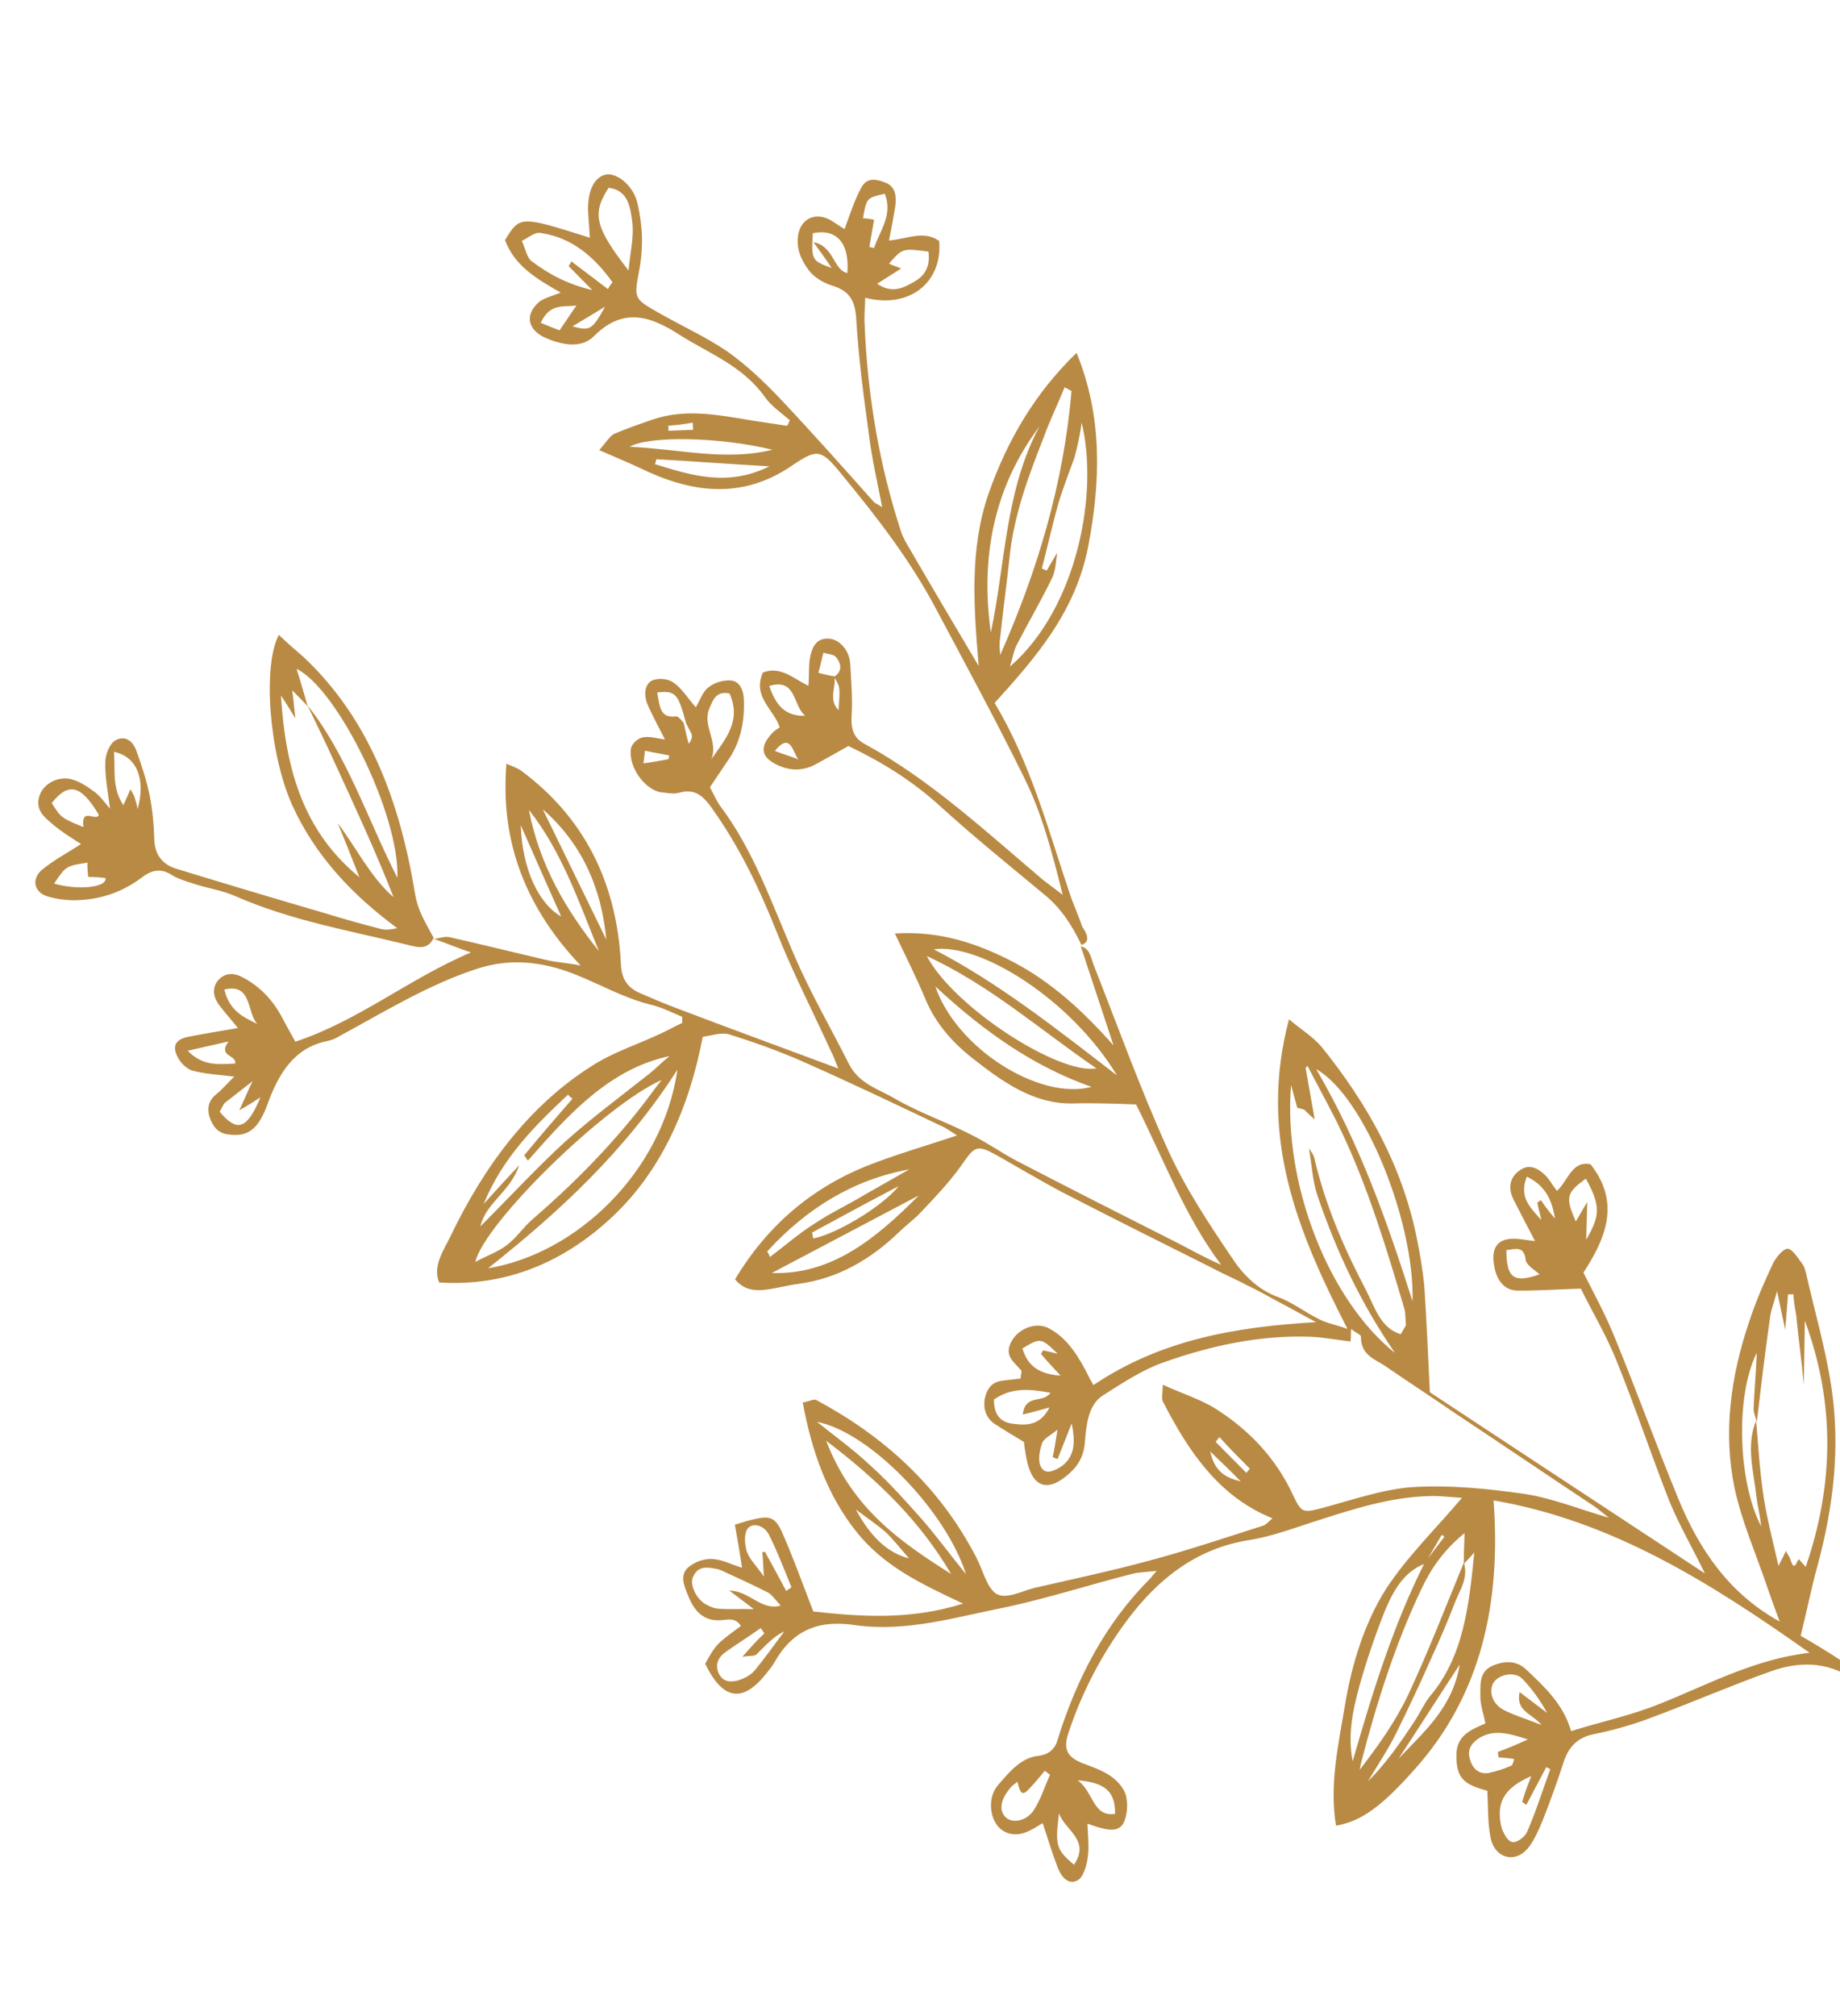 <svg width="126" height="138" viewBox="0 0 126 138" fill="none" xmlns="http://www.w3.org/2000/svg">
<g clip-path="url(#clip0_9_1787)">
<mask id="mask0_9_1787" style="mask-type:luminance" maskUnits="userSpaceOnUse" x="0" y="0" width="150" height="138">
<path d="M149.211 0H0V138H149.211V0Z" fill="white"/>
</mask>
<g mask="url(#mask0_9_1787)">
<path d="M29.707 64.263C30.075 64.249 30.444 64.06 30.8 64.155C32.987 64.641 35.185 65.195 37.407 65.708C38.084 65.871 38.833 65.911 39.76 66.087C34.722 60.804 34.425 55.602 34.674 52.279C35.043 52.441 35.435 52.563 35.72 52.779C39.915 55.9 42.231 60.291 42.517 65.952C42.552 67.033 42.992 67.6 43.765 67.951C44.667 68.343 45.571 68.735 46.462 69.059C50.039 70.424 53.603 71.721 57.406 73.14C57.204 72.694 57.109 72.329 56.931 72.018C55.671 69.249 54.269 66.546 53.152 63.709C51.987 60.777 50.633 57.994 48.862 55.481C48.28 54.63 47.698 53.954 46.605 54.238C46.225 54.36 45.844 54.306 45.464 54.252C44.287 54.238 43.004 52.563 43.206 51.252C43.242 50.928 43.67 50.55 43.967 50.482C44.442 50.374 44.965 50.536 45.535 50.617C45.119 49.834 44.739 49.077 44.395 48.347C44.097 47.713 44.086 46.943 44.584 46.618C44.977 46.388 45.726 46.429 46.118 46.726C46.712 47.118 47.116 47.834 47.65 48.415C47.935 47.929 48.114 47.361 48.494 47.064C48.898 46.726 49.516 46.55 50.015 46.578C50.669 46.605 50.942 47.28 50.942 47.983C50.989 49.483 50.681 50.888 49.813 52.104C49.445 52.644 49.053 53.225 48.613 53.887C48.839 54.292 49.053 54.806 49.338 55.197C51.595 58.197 52.855 61.845 54.364 65.331C55.469 67.925 56.883 70.343 58.119 72.802C58.832 74.221 60.187 74.545 61.291 75.207C62.944 76.166 64.749 76.774 66.413 77.625C67.495 78.152 68.517 78.868 69.574 79.436C73.246 81.341 76.977 83.232 80.673 85.097C81.623 85.583 82.586 86.137 83.62 86.57C81.16 83.3 79.698 79.382 77.797 75.599C76.335 75.545 74.874 75.491 73.46 75.531C70.751 75.585 68.624 74.032 66.508 72.37C65.178 71.302 64.025 70.019 63.312 68.249C62.73 66.871 62.064 65.547 61.28 63.899C64.334 63.696 66.96 64.574 69.479 65.898C72.034 67.249 74.209 69.249 76.252 71.559C75.515 69.303 74.743 67.02 74.006 64.763L73.947 64.777C74.577 64.844 74.684 65.452 74.874 66.006C76.549 70.262 78.118 74.613 79.984 78.72C81.195 81.395 82.871 83.894 84.499 86.299C85.248 87.394 86.281 88.353 87.565 88.799C88.491 89.15 89.383 89.826 90.298 90.285C90.809 90.555 91.415 90.663 92.27 90.961C88.836 84.259 86.151 77.774 88.266 69.776C89.205 70.546 90.037 71.06 90.595 71.775C93.566 75.491 95.966 79.652 97 84.651C97.226 85.759 97.427 86.908 97.534 88.042C97.689 90.326 97.784 92.623 97.914 95.298C103.963 99.297 110.214 103.391 116.749 107.701C115.834 105.836 114.99 104.377 114.349 102.837C113.065 99.581 111.949 96.217 110.641 93.001C109.94 91.299 108.978 89.691 108.253 88.205C106.625 88.259 105.282 88.353 103.951 88.34C103.119 88.353 102.585 87.772 102.371 86.908C102.014 85.408 102.537 84.692 103.916 84.8C104.355 84.841 104.771 84.922 105.116 84.949C104.605 83.976 104.094 83.003 103.618 82.057C103.226 81.233 103.44 80.517 104.106 80.085C104.712 79.666 105.318 79.95 105.805 80.436C106.102 80.72 106.292 81.098 106.613 81.517C107.362 80.855 107.635 79.423 108.918 79.693C110.986 82.314 109.964 84.76 108.431 87.11C109.191 88.624 109.964 90.029 110.57 91.542C112.079 95.203 113.41 98.905 114.919 102.566C116.38 106.133 118.448 109.106 121.871 110.997C121.526 110.092 121.276 109.376 121.027 108.66C120.255 106.377 119.28 104.175 118.781 101.864C117.985 98.041 118.52 94.231 119.756 90.542C120.195 89.177 120.789 87.813 121.395 86.516C121.597 86.084 122.108 85.476 122.417 85.476C122.762 85.503 123.119 86.124 123.439 86.543C123.558 86.692 123.594 86.894 123.653 87.056C124.235 89.664 124.996 92.231 125.4 94.879C126.041 99.054 125.554 103.134 124.449 107.214C124.033 108.714 123.724 110.295 123.308 111.97C128.869 115.132 133.717 119.333 138.316 124.049C138.055 123.968 137.746 123.968 137.591 123.792C135.358 121.806 133.206 119.766 130.949 117.82C129.642 116.712 128.216 115.807 126.849 114.888C125.067 113.713 123.154 113.727 121.264 114.402C118.531 115.375 115.834 116.55 113.136 117.55C111.806 118.063 110.451 118.441 109.048 118.725C108.039 118.955 107.432 119.549 107.088 120.576C106.648 121.941 106.149 123.319 105.615 124.67C105.353 125.291 105.068 125.953 104.664 126.467C103.808 127.574 102.358 127.237 102.073 125.791C101.859 124.751 101.919 123.683 101.847 122.576C100.196 122.143 99.744 121.684 99.732 120.211C99.697 118.779 100.742 118.401 101.717 117.968C101.61 117.361 101.384 116.78 101.372 116.185C101.384 115.375 101.253 114.456 102.169 114.037C103 113.672 103.856 113.618 104.569 114.334C105.757 115.469 107.04 116.617 107.587 118.495C109.666 117.847 111.722 117.415 113.683 116.618C116.974 115.307 120.1 113.578 123.914 113.132C117.07 108.295 110.368 104.093 102.276 102.702C102.798 109.713 101.432 115.996 96.916 121.062C94.623 123.656 93.197 124.683 91.486 124.967C91.022 122.157 91.652 119.414 92.103 116.712C92.567 113.902 93.434 111.105 94.908 108.768C96.37 106.539 98.271 104.701 100.113 102.526C99.364 102.485 98.699 102.391 98.021 102.404C95.217 102.445 92.591 103.323 89.929 104.174C88.468 104.647 87.018 105.187 85.544 105.417C82.027 105.971 79.353 107.984 77.155 110.942C75.456 113.226 74.089 115.82 73.162 118.63C72.794 119.698 73.079 120.265 74.077 120.67C74.707 120.913 75.396 121.143 75.955 121.508C76.406 121.792 76.894 122.278 77.083 122.832C77.238 123.359 77.214 124.102 77.001 124.642C76.751 125.331 76.097 125.304 75.515 125.156C75.194 125.088 74.897 124.98 74.469 124.831C74.493 125.669 74.6 126.453 74.481 127.182C74.398 127.763 74.16 128.52 73.792 128.709C73.114 129.074 72.627 128.412 72.378 127.696C72.033 126.79 71.736 125.804 71.403 124.791C71.095 124.966 70.738 125.223 70.334 125.385C69.443 125.764 68.623 125.494 68.195 124.818C67.72 124.048 67.732 122.886 68.35 122.183C69.146 121.265 69.906 120.319 71.118 120.184C71.724 120.116 72.223 119.792 72.413 119.116C73.733 114.847 75.729 111.091 78.724 108.092C78.854 107.957 78.926 107.835 79.211 107.524C78.545 107.606 78.082 107.606 77.606 107.714C74.707 108.443 71.843 109.375 68.896 110.01C65.462 110.686 62.064 111.74 58.547 111.24C56.229 110.888 54.352 111.456 53.056 113.752C52.89 114.036 52.712 114.252 52.51 114.509C50.87 116.603 49.504 116.387 48.291 113.887C49.04 112.523 49.099 112.51 50.739 111.294C50.359 110.713 49.86 110.861 49.373 110.902C48.244 110.983 47.578 110.361 47.139 109.267C46.865 108.591 46.521 107.862 47.103 107.308C47.531 106.93 48.196 106.673 48.791 106.714C49.444 106.741 50.062 107.092 50.811 107.308C50.668 106.322 50.502 105.376 50.323 104.363C50.822 104.214 51.144 104.106 51.44 104.038C52.771 103.7 53.104 103.836 53.627 105.052C54.352 106.714 54.958 108.402 55.694 110.307C58.939 110.659 62.29 110.915 65.949 109.767C63.086 108.416 60.495 107.214 58.582 104.768C56.633 102.295 55.587 99.337 54.97 95.999C55.421 95.932 55.754 95.716 55.932 95.851C60.436 98.269 64.274 101.647 66.841 106.578C67.304 107.457 67.59 108.727 68.243 109.105C68.896 109.483 69.942 108.929 70.797 108.7C73.412 108.105 76.002 107.551 78.569 106.862C81.255 106.147 83.881 105.268 86.543 104.417C86.685 104.35 86.816 104.215 87.137 103.931C83.512 102.472 81.433 99.431 79.651 95.973C79.52 95.757 79.615 95.419 79.627 94.784C81.005 95.419 82.277 95.797 83.358 96.5C85.521 97.905 87.362 99.769 88.563 102.377C89.109 103.552 89.264 103.552 90.417 103.255C92.484 102.715 94.575 101.958 96.679 101.796C99.245 101.634 101.824 101.891 104.391 102.256C106.328 102.553 108.193 103.323 110.178 103.891C109.714 103.539 109.346 103.202 108.93 102.945C105.852 100.905 102.834 98.851 99.756 96.811C98.14 95.703 96.465 94.609 94.849 93.501C94.148 93.028 93.173 92.758 93.197 91.488C93.209 91.38 92.876 91.244 92.52 90.974C92.508 91.434 92.496 91.717 92.484 91.825C91.569 91.717 90.642 91.541 89.739 91.501C86.257 91.379 82.895 92.109 79.639 93.271C78.213 93.771 76.858 94.676 75.551 95.5C74.493 96.162 74.398 97.554 74.291 98.702C74.208 99.81 73.733 100.445 73.032 101.026C71.629 102.188 70.62 101.715 70.275 99.756C70.204 99.35 70.144 99.013 70.12 98.702C69.36 98.243 68.671 97.837 68.041 97.418C67.542 97.04 67.316 96.459 67.435 95.73C67.59 95.027 67.946 94.594 68.612 94.513C69.063 94.446 69.491 94.419 69.883 94.365C69.918 94.041 69.978 93.852 69.942 93.825C69.467 93.23 68.683 92.811 69.3 91.757C69.8 90.906 70.988 90.46 71.844 90.933C73.103 91.595 73.887 92.892 74.553 94.217C74.612 94.379 74.731 94.527 74.874 94.811C79.46 91.731 84.523 90.826 90.119 90.501C89.098 89.961 88.409 89.555 87.696 89.191C86.947 88.799 86.186 88.34 85.414 87.988C84.594 87.542 83.762 87.205 82.942 86.759C79.556 85.07 76.133 83.354 72.77 81.624C71.238 80.814 69.752 79.922 68.243 79.071C66.841 78.301 66.746 78.463 65.784 79.841C64.963 80.976 64.025 81.962 63.086 82.948C62.646 83.435 62.123 83.8 61.648 84.259C59.616 86.231 57.37 87.515 54.685 87.88C53.96 87.974 53.223 88.177 52.498 88.271C51.714 88.379 50.93 88.312 50.335 87.569C52.558 83.867 55.576 81.354 59.236 79.855C61.256 79.044 63.288 78.476 65.534 77.72C65.082 77.436 64.761 77.193 64.429 77.058C61.327 75.585 58.19 74.085 55.041 72.694C53.366 71.951 51.619 71.329 49.92 70.802C49.397 70.64 48.731 70.897 48.125 70.964C47.175 75.923 45.238 80.192 41.922 83.299C38.607 86.407 34.638 88.082 30.075 87.785C29.6 86.663 30.396 85.569 30.848 84.623C33.177 79.773 36.278 75.625 40.592 72.923C42.065 71.991 43.705 71.478 45.274 70.735C45.761 70.518 46.236 70.234 46.723 70.018C46.7 69.883 46.735 69.735 46.712 69.6C46.01 69.303 45.297 68.938 44.525 68.762C42.006 68.14 39.807 66.533 37.253 66.06C35.589 65.735 34.092 65.83 32.488 66.371C29.22 67.465 26.237 69.302 23.219 70.937C22.969 71.099 22.708 71.194 22.411 71.261C20.201 71.694 19.084 73.423 18.299 75.639C17.669 77.327 16.956 77.841 15.626 77.652C14.901 77.571 14.532 77.057 14.319 76.368C14.176 75.733 14.342 75.274 14.829 74.882C15.21 74.585 15.566 74.152 16.042 73.693C14.937 73.558 14.033 73.517 13.19 73.288C12.833 73.193 12.393 72.801 12.203 72.423C11.752 71.612 12.013 71.166 12.845 70.977C13.95 70.761 15.032 70.585 16.291 70.369C15.816 69.775 15.471 69.397 15.15 68.978C14.723 68.478 14.461 67.87 14.818 67.262C15.234 66.64 15.863 66.532 16.505 66.843C17.622 67.397 18.513 68.248 19.179 69.397C19.5 69.991 19.82 70.586 20.224 71.302C24.49 69.91 28.079 66.951 32.25 65.195C31.43 64.925 30.563 64.56 29.707 64.263ZM46.973 49.483C46.438 47.496 46.272 47.253 45.001 47.402C45.179 48.239 45.131 49.199 46.307 49.037C46.462 49.037 46.664 49.307 46.819 49.483C46.938 49.982 47.021 50.455 47.163 50.914C47.389 50.617 47.413 50.401 47.353 50.239C47.246 49.982 47.08 49.739 46.973 49.483ZM97.558 106.971C98.009 106.376 98.461 105.782 98.912 105.188C98.841 105.134 98.77 105.08 98.734 105.053C98.354 105.701 97.95 106.39 97.57 107.039C96.12 107.579 95.372 108.943 94.789 110.375C94.148 111.997 93.577 113.672 93.102 115.361C92.65 117.009 92.27 118.712 92.627 120.563C93.969 115.901 95.383 111.294 97.558 106.971ZM89.324 75.964C89.157 75.896 88.967 75.869 88.836 75.829C88.682 75.302 88.563 74.802 88.409 74.275C87.862 81.003 90.963 88.975 95.526 92.609C93.162 89.177 91.522 85.651 90.25 81.935C89.882 80.895 89.834 79.747 89.632 78.599C89.763 78.815 89.918 78.99 89.989 79.22C90.749 82.49 92.045 85.462 93.53 88.285C94.136 89.448 94.516 90.907 95.918 91.326C96.037 91.123 96.156 90.92 96.275 90.718C96.239 90.339 96.263 89.947 96.168 89.583C94.944 85.435 93.696 81.328 91.878 77.491C91.141 75.937 90.334 74.505 89.537 72.965C89.513 73.005 89.431 73.059 89.406 73.1C89.609 74.248 89.823 75.464 90.025 76.612C89.775 76.423 89.549 76.194 89.324 75.964ZM123.189 106.728C123.308 106.876 123.463 107.052 123.653 107.255C125.614 101.54 125.649 95.947 123.594 90.407C123.57 91.853 123.546 93.298 123.522 94.744C123.368 93.163 123.154 91.596 123 90.016C122.916 89.543 122.833 89.07 122.809 88.583C122.69 88.61 122.596 88.597 122.441 88.597C122.37 89.421 122.322 90.205 122.251 91.028C122.084 90.259 121.918 89.488 121.692 88.381C121.466 89.205 121.229 89.786 121.181 90.394C120.849 92.717 120.575 95.028 120.302 97.338C120.207 96.973 120.052 96.622 120.088 96.298C120.136 95.163 120.243 94.015 120.302 92.596C118.817 95.568 119.019 101.459 120.599 104.472C120.54 103.783 120.362 103.121 120.278 102.472C120.1 100.756 119.542 98.986 120.255 97.243C120.409 99 120.504 100.77 120.777 102.499C121.003 103.958 121.372 105.35 121.787 107.187C122.084 106.593 122.203 106.39 122.286 106.161C122.381 106.35 122.536 106.525 122.607 106.755C122.892 107.674 123.023 106.836 123.189 106.728ZM100.243 106.957C100.553 108.011 100.006 108.768 99.661 109.619C99.174 110.889 98.627 112.172 98.045 113.429C97.273 115.185 96.441 116.955 95.597 118.658C95.027 119.806 94.314 120.846 93.672 121.94C94.908 120.711 95.894 119.292 96.845 117.847C97.213 117.306 97.498 116.645 97.902 116.131C100.208 113.429 100.588 109.97 100.957 106.268C100.624 106.66 100.41 106.849 100.232 107.066C100.243 106.43 100.255 105.795 100.291 104.944C98.912 106.065 98.045 107.282 97.368 108.7C95.561 112.483 94.29 116.496 93.221 120.603C93.161 120.792 93.161 120.968 93.102 121.157C94.409 119.454 95.573 117.82 96.429 116.009C97.843 112.983 99.008 109.943 100.243 106.957ZM46.39 73.221C42.825 78.773 38.334 82.921 33.426 86.812C39.463 85.826 45.369 80.233 46.39 73.221ZM45.309 73.923C41.412 75.652 33.188 83.704 32.547 86.38C33.307 85.961 34.068 85.718 34.721 85.218C35.375 84.718 35.862 83.975 36.48 83.448C39.189 81.111 41.709 78.571 43.955 75.706C44.359 75.193 44.727 74.653 45.309 73.923ZM39.201 75.207C39.094 75.126 38.987 75.045 38.904 74.923C36.623 77.057 34.413 79.246 33.117 82.421C33.866 81.583 34.591 80.786 35.553 79.759C34.923 81.624 33.307 82.272 32.892 83.948C34.864 81.989 36.73 79.949 38.726 78.125C40.568 76.477 42.564 75.004 44.489 73.477C44.977 73.086 45.392 72.64 45.856 72.288C41.745 73.153 38.928 76.287 36.147 79.449C36.064 79.327 35.981 79.206 35.898 79.084C36.991 77.746 38.096 76.477 39.201 75.207ZM63.466 65.439C65.285 68.924 72.533 73.599 75.076 73.126C71.25 70.519 67.839 67.465 63.466 65.439ZM96.727 89.069C96.881 83.624 93.423 75.032 90.131 73.181C93.138 78.328 95.004 83.665 96.727 89.069ZM56.574 98.621C58.392 103.336 61.719 105.565 65.13 107.741C62.967 104.052 60.032 101.242 56.574 98.621ZM76.49 73.613C73.353 68.425 67.138 64.534 63.942 64.979C68.326 67.249 72.272 70.357 76.49 73.613ZM74.743 74.397C70.858 73.032 67.447 70.681 64.049 67.519C65.51 71.789 71.202 75.342 74.743 74.397ZM55.944 97.324C57.204 98.337 58.511 99.269 59.699 100.404C60.911 101.499 62.028 102.755 63.145 104.011C64.191 105.214 65.13 106.511 66.151 107.754C64.773 103.431 59.592 98.04 55.944 97.324ZM52.855 87.137C56.895 87.272 59.901 84.867 62.92 81.827C59.414 83.678 56.134 85.407 52.855 87.137ZM51.618 110.145C51.048 109.713 50.656 109.416 49.943 108.875C51.369 108.902 52.106 110.28 53.461 109.902C53.08 109.497 52.867 109.159 52.593 109.01C51.643 108.524 50.668 108.078 49.694 107.632C49.492 107.537 49.254 107.416 49.064 107.389C48.458 107.281 47.816 107.146 47.46 107.929C47.21 108.443 47.662 109.429 48.315 109.807C48.624 109.983 48.957 110.118 49.266 110.118C49.955 110.172 50.656 110.118 51.618 110.145ZM104.854 121.576C102.988 122.386 102.454 123.386 102.798 124.994C102.905 125.426 103.226 126.021 103.547 126.088C103.868 126.156 104.414 125.75 104.569 125.399C105.187 123.994 105.638 122.522 106.161 121.103C106.09 121.049 105.959 121.009 105.888 120.955C105.424 121.832 104.985 122.67 104.521 123.548C104.414 123.467 104.343 123.413 104.236 123.332C104.391 122.805 104.557 122.346 104.854 121.576ZM41.008 65.101C39.641 61.723 38.441 58.237 36.219 55.44C36.944 59.21 38.75 62.277 41.008 65.101ZM52.534 85.664C52.617 85.785 52.665 85.88 52.724 86.042C53.734 85.286 54.696 84.434 55.754 83.773C56.859 83.029 58.059 82.475 59.176 81.8C60.187 81.219 61.256 80.624 62.266 80.044C58.464 80.733 55.255 82.692 52.534 85.664ZM37.17 55.4C38.619 58.372 40.069 61.345 41.519 64.317C41.174 60.602 39.724 57.629 37.17 55.4ZM52.343 111.807C52.26 111.685 52.177 111.564 52.094 111.442C51.298 112.009 50.489 112.51 49.694 113.077C49.254 113.388 48.933 113.847 49.206 114.523C49.504 115.158 50.026 115.144 50.502 115.036C50.941 114.901 51.369 114.698 51.678 114.347C52.391 113.482 53.033 112.564 53.71 111.672C52.937 112.023 52.403 112.672 51.82 113.226C51.666 113.401 51.31 113.307 50.834 113.415C51.476 112.672 51.892 112.226 52.343 111.807ZM105.567 118.076C104.83 117.226 103.796 117.145 104.058 115.82C104.771 116.361 105.341 116.793 105.947 117.253C105.448 116.347 104.878 115.564 104.236 114.902C103.713 114.388 102.608 114.604 102.251 115.212C101.931 115.847 102.228 116.658 102.976 117.05C103.689 117.415 104.438 117.631 105.567 118.076ZM104.628 119.063C103.286 118.631 102.347 118.387 101.36 118.928C100.802 119.266 100.422 119.738 100.671 120.454C100.849 121.117 101.348 121.495 102.002 121.346C102.477 121.238 102.976 121.09 103.464 120.873C103.582 120.846 103.63 120.59 103.689 120.4C103.309 120.346 102.964 120.319 102.62 120.292C102.596 120.157 102.572 120.022 102.584 119.914C103.107 119.725 103.713 119.482 104.628 119.063ZM68.065 95.797C68.053 97.135 68.813 97.418 69.503 97.472C70.323 97.567 71.249 97.567 71.867 96.338C71.19 96.527 70.691 96.675 70.037 96.824C70.216 95.378 71.392 96.095 71.939 95.338C70.501 95.067 69.277 94.959 68.065 95.797ZM48.708 51.968C49.647 50.631 50.811 49.347 49.956 47.469C49.124 47.307 48.863 47.753 48.566 48.523C48.09 49.685 49.207 50.766 48.708 51.968ZM69.668 121.954C69.538 122.089 69.395 122.156 69.265 122.291C68.516 123.129 68.373 123.899 68.861 124.385C69.312 124.845 70.299 124.656 70.785 123.913C71.273 123.17 71.546 122.264 71.903 121.481C71.796 121.4 71.689 121.319 71.546 121.211C71.19 121.643 70.833 122.075 70.441 122.48C69.871 123.102 69.811 122.413 69.668 121.954ZM52.308 107.916C52.26 107.119 52.248 106.7 52.201 106.254C52.26 106.24 52.32 106.227 52.379 106.213C52.878 107.119 53.377 108.024 53.84 108.902C53.947 108.808 54.09 108.74 54.197 108.646C53.71 107.457 53.247 106.227 52.676 105.092C52.332 104.363 51.464 104.173 51.155 104.7C50.941 105.065 51.001 105.754 51.143 106.213C51.369 106.795 51.809 107.186 52.308 107.916ZM108.692 82.274C108.669 83.368 108.633 84.044 108.621 84.854C109.596 83.192 109.596 82.49 108.597 80.679C107.255 81.652 107.183 81.949 107.908 83.611C108.122 83.246 108.289 82.963 108.692 82.274ZM99.958 113.942C98.544 116.09 97.166 118.266 95.775 120.373C97.522 118.536 99.483 116.861 99.958 113.942ZM72.425 99.864C72.295 99.823 72.2 99.81 72.093 99.729C72.212 99.175 72.295 98.594 72.414 97.865C71.927 98.256 71.499 98.459 71.368 98.769C71.202 99.229 71.071 99.891 71.237 100.31C71.511 100.985 72.081 100.715 72.532 100.472C73.65 99.796 73.638 98.675 73.388 97.432C73.068 98.243 72.747 99.053 72.425 99.864ZM55.612 84.367C55.635 84.502 55.659 84.637 55.683 84.772C57.24 84.488 60.4 82.611 61.541 81.192C59.39 82.313 57.501 83.34 55.612 84.367ZM15.043 76.098C16.255 77.544 16.921 77.287 17.836 75.112C17.42 75.382 17.087 75.598 16.386 76.003C16.79 75.138 16.98 74.639 17.301 74.004C16.541 74.598 15.97 75.044 15.4 75.49C15.269 75.625 15.21 75.814 15.043 76.098ZM35.66 56.481C35.755 59.48 36.884 61.858 38.429 62.736C37.562 60.791 36.694 58.845 35.66 56.481ZM15.649 71.288C14.699 71.504 13.808 71.707 12.857 71.923C13.915 73.017 14.996 72.842 16.101 72.801C16.244 72.207 14.877 72.342 15.649 71.288ZM72.52 124.115C72.235 126.358 72.342 126.615 73.543 127.642C74.695 125.939 72.912 125.291 72.52 124.115ZM72.426 92.663C71.273 91.555 71.273 91.555 70.014 92.298C70.406 93.649 71.345 94.068 72.628 94.163C72.093 93.582 71.677 93.149 71.285 92.676C71.333 92.595 71.38 92.514 71.427 92.433C71.748 92.501 72.07 92.568 72.426 92.663ZM73.792 121.859C74.885 122.629 74.826 124.399 76.359 124.156C76.371 122.643 75.705 122.021 73.792 121.859ZM106.482 83.409C106.245 81.882 105.639 81.071 104.557 80.544C103.975 81.976 104.842 82.692 105.544 83.517C105.472 83.111 105.341 82.719 105.27 82.314C105.353 82.26 105.437 82.206 105.52 82.152C105.77 82.516 106.019 82.882 106.482 83.409ZM103.155 85.57C103.155 87.502 103.678 87.84 105.425 87.232C105.128 86.948 104.581 86.651 104.486 86.286C104.367 85.26 103.821 85.489 103.155 85.57ZM15.364 67.735C15.721 69.234 16.719 69.64 17.634 70.099C16.885 69.356 17.289 67.262 15.364 67.735ZM58.606 103.323C59.663 105.295 60.863 106.322 62.254 106.673C61.755 106.119 61.232 105.43 60.638 104.863C60.056 104.363 59.39 103.917 58.606 103.323ZM82.871 99.35C83.192 100.823 84.023 101.161 84.962 101.404C84.356 100.769 83.726 100.175 82.871 99.35ZM83.501 98.365C83.429 98.486 83.323 98.581 83.251 98.702C83.964 99.418 84.677 100.134 85.354 100.823C85.425 100.702 85.509 100.648 85.58 100.526C84.867 99.81 84.154 99.094 83.501 98.365ZM44.062 52.252C44.727 52.171 45.262 52.049 45.773 51.968C45.785 51.86 45.833 51.779 45.821 51.712C45.274 51.59 44.703 51.509 44.157 51.388C44.145 51.671 44.097 51.928 44.062 52.252Z" fill="#B98A44"/>
<path d="M74.054 64.683C73.412 63.318 72.616 62.129 71.535 61.251C69.146 59.265 66.698 57.292 64.381 55.184C62.468 53.441 60.389 52.158 58.096 51.063C57.394 51.469 56.634 51.888 55.873 52.307C55.03 52.779 54.102 52.779 53.259 52.374C52.083 51.834 51.987 51.117 52.926 50.131C53.057 49.996 53.2 49.929 53.39 49.78C52.986 48.537 51.512 47.713 52.237 46.038C53.449 45.551 54.352 46.47 55.362 46.943C55.41 46.335 55.386 45.849 55.422 45.348C55.552 44.16 55.992 43.673 56.741 43.714C57.49 43.754 58.178 44.511 58.226 45.483C58.285 46.7 58.404 47.902 58.309 49.118C58.285 50.037 58.535 50.577 59.248 50.942C63.692 53.374 67.495 56.9 71.451 60.251C71.808 60.521 72.129 60.764 72.771 61.251C72.022 58.224 71.309 55.576 70.121 53.212C68.243 49.388 66.188 45.605 64.203 41.876C62.385 38.391 60.032 35.378 57.596 32.419C56.218 30.73 55.968 30.717 54.281 31.838C50.811 34.243 47.294 33.743 43.777 32.013C42.968 31.635 42.137 31.297 41.032 30.811C41.471 30.325 41.733 29.879 42.042 29.703C42.933 29.325 43.836 29.014 44.739 28.703C47.044 27.933 49.326 28.433 51.584 28.798C52.344 28.906 53.141 29.041 53.901 29.149C53.972 29.028 54.044 28.906 54.079 28.758C53.497 28.258 52.831 27.812 52.38 27.177C50.823 25.002 48.518 24.191 46.498 22.894C44.549 21.651 42.672 20.989 40.652 23.029C39.784 23.893 38.406 23.61 37.229 23.069C36.077 22.488 35.958 21.462 36.956 20.637C37.312 20.381 37.788 20.273 38.394 20.029C36.778 19.097 35.269 18.246 34.58 16.436C35.613 14.76 35.613 14.76 40.39 16.273C40.367 15.611 40.283 14.963 40.271 14.368C40.248 13.004 40.711 12.126 41.483 11.95C42.292 11.802 43.42 12.774 43.658 13.95C44.015 15.449 44.062 16.949 43.777 18.489C43.408 20.435 43.408 20.435 45.025 21.367C46.605 22.272 48.316 23.042 49.825 24.069C51.132 25.002 52.392 26.191 53.533 27.406C55.66 29.663 57.739 32 59.819 34.337C59.902 34.459 60.092 34.486 60.413 34.729C60.068 32.946 59.688 31.311 59.498 29.703C59.13 27.082 58.785 24.421 58.631 21.786C58.547 20.435 58.048 19.881 57.003 19.557C56.48 19.395 55.933 19.097 55.517 18.665C55.125 18.192 54.733 17.544 54.65 16.895C54.424 15.26 55.565 14.369 56.86 15.058C57.204 15.26 57.525 15.504 57.834 15.679C58.191 14.72 58.488 13.774 58.928 12.937C59.331 12.072 60.045 12.261 60.71 12.531C61.387 12.869 61.376 13.504 61.304 14.153C61.185 14.882 61.043 15.652 60.876 16.463C62.124 16.355 63.253 15.747 64.311 16.49C64.56 19.314 62.29 21.165 59.248 20.381C59.237 21.016 59.165 21.665 59.212 22.286C59.415 27.123 60.211 31.825 61.684 36.337C61.827 36.796 62.088 37.229 62.35 37.661C63.859 40.269 65.391 42.836 67.02 45.592C66.675 41.525 66.39 37.621 67.673 33.851C68.968 30.149 70.87 26.907 73.722 24.151C75.516 28.555 75.361 32.946 74.529 37.35C73.662 41.903 70.905 45.025 68.112 48.118C70.56 52.199 71.761 56.738 73.246 61.143C73.507 61.926 73.852 62.656 74.113 63.439C74.446 63.926 74.696 64.466 74.054 64.683ZM57.109 46.335C57.691 45.957 57.632 45.443 57.24 44.97C57.05 44.768 56.681 44.781 56.384 44.673C56.254 45.159 56.159 45.673 56.04 46.051C56.527 46.186 56.848 46.254 57.133 46.294C57.287 46.997 56.693 47.834 57.418 48.618C57.537 47.01 57.537 47.01 57.109 46.335ZM73.567 31.352C73.211 32.311 72.854 33.27 72.533 34.257C72.094 35.797 71.749 37.35 71.345 38.918C71.476 38.958 71.547 39.012 71.678 39.053C71.915 38.648 72.153 38.242 72.391 37.837C72.307 38.418 72.295 39.053 72.046 39.566C71.297 41.106 70.442 42.566 69.658 44.079C69.444 44.444 69.373 44.917 69.158 45.632C73.769 41.633 75.254 33.743 74.066 28.92C73.983 29.677 73.793 30.528 73.567 31.352ZM73.377 26.758C73.211 26.691 73.068 26.583 72.902 26.515C72.45 27.636 71.904 28.744 71.488 29.893C70.442 32.554 69.408 35.283 69.123 38.229C68.921 40.066 68.683 41.876 68.481 43.714C68.422 44.079 68.457 44.457 68.493 44.836C71.036 39.093 72.831 33.135 73.377 26.758ZM71.179 29.19C68.101 33.297 67.115 38.053 67.851 43.295C68.85 38.607 68.826 33.554 71.179 29.19ZM41.626 19.786C41.721 19.624 41.816 19.462 41.947 19.327C40.675 17.544 39.119 16.246 37.027 15.949C36.611 15.868 36.16 16.287 35.732 16.49C35.97 16.962 36.053 17.611 36.409 17.881C37.586 18.773 38.881 19.462 40.556 19.854C39.879 19.165 39.392 18.678 38.941 18.219C39.012 18.097 39.059 18.016 39.131 17.895C39.95 18.516 40.77 19.138 41.626 19.786ZM41.674 12.855C40.533 14.625 40.723 15.53 43.04 18.516C43.147 17.368 43.397 16.328 43.313 15.328C43.183 14.233 43.028 13.004 41.674 12.855ZM52.891 30.784C49.148 29.879 44.383 29.838 43.123 30.581C46.486 30.73 49.695 31.581 52.891 30.784ZM44.941 31.433C44.929 31.541 44.894 31.689 44.846 31.77C47.33 32.54 49.849 33.337 52.689 31.919C49.944 31.77 47.437 31.568 44.941 31.433ZM63.574 17.22C61.803 16.99 61.803 16.99 60.876 18.044C61.114 18.165 61.34 18.219 61.708 18.381C61.126 18.76 60.651 19.044 60.068 19.422C61.054 20.111 61.851 19.719 62.552 19.314C63.229 18.949 63.74 18.341 63.574 17.22ZM55.707 16.584C57.109 16.828 57.062 18.489 58.024 18.692C58.191 16.652 57.3 15.625 55.66 15.963C55.553 17.814 55.588 17.841 56.943 18.341C56.599 17.787 56.242 17.341 55.707 16.584ZM59.094 14.936C59.343 14.95 59.629 14.99 59.855 15.044C59.736 15.774 59.617 16.328 59.534 16.909C59.629 16.922 59.759 16.963 59.855 16.976C60.235 15.801 61.161 14.747 60.591 13.261C59.343 13.545 59.343 13.545 59.094 14.936ZM52.677 46.956C53.117 48.226 53.722 49.037 55.137 48.996C54.269 48.28 54.554 46.389 52.677 46.956ZM37.027 22.096C37.562 22.326 38.026 22.502 38.322 22.61C38.762 21.948 39.083 21.489 39.475 20.908C38.572 21.043 37.681 20.718 37.027 22.096ZM39.202 22.34C40.402 22.664 40.545 22.596 41.436 20.989C40.545 21.543 39.927 21.894 39.202 22.34ZM53.057 51.401C53.687 51.645 54.174 51.78 54.673 51.982C54.281 51.509 54.15 50.064 53.057 51.401ZM45.773 29.136C45.761 29.244 45.785 29.379 45.773 29.487C46.355 29.46 46.878 29.446 47.461 29.419C47.461 29.244 47.437 29.109 47.437 28.933C46.926 29.014 46.355 29.109 45.773 29.136Z" fill="#B98A44"/>
<path d="M29.695 64.196C29.315 65.019 28.638 64.857 28.055 64.709C24.051 63.723 19.975 63.033 16.125 61.345C15.186 60.926 14.176 60.804 13.19 60.466C12.667 60.304 12.144 60.142 11.657 59.831C10.932 59.399 10.291 59.615 9.72 60.061C8.437 61.02 7.07 61.506 5.573 61.601C4.812 61.668 3.993 61.574 3.244 61.358C2.329 61.074 2.139 60.169 2.864 59.547C3.672 58.872 4.634 58.372 5.549 57.777C4.955 57.386 4.266 56.98 3.648 56.453C3.101 55.98 2.365 55.481 2.709 54.454C2.971 53.657 3.957 53.117 4.86 53.333C5.442 53.481 6.001 53.846 6.5 54.224C6.856 54.495 7.142 54.886 7.534 55.359C7.391 54.197 7.177 53.157 7.213 52.13C7.225 51.671 7.474 50.982 7.831 50.725C8.437 50.306 9.079 50.617 9.34 51.401C9.696 52.373 10.029 53.387 10.243 54.427C10.445 55.4 10.54 56.467 10.564 57.481C10.611 58.629 11.241 59.224 12.12 59.48C15.483 60.507 18.811 61.507 22.197 62.493C23.504 62.898 24.835 63.263 26.13 63.601C26.451 63.669 26.784 63.628 27.2 63.533C24.217 61.331 21.615 58.656 19.999 55.089C18.419 51.55 17.979 45.537 19.096 43.456C19.654 43.997 20.201 44.47 20.783 44.97C25.299 49.212 27.378 54.886 28.412 61.115C28.602 62.371 29.184 63.222 29.695 64.196ZM23.124 56.346C24.407 58.021 25.346 60.021 26.95 61.412C25.715 58.251 24.324 55.265 22.922 52.212C22.316 50.874 21.686 49.577 21.057 48.28C23.754 51.671 25.132 55.995 27.212 60.088C27.378 55.765 23.077 47.118 20.308 45.781C20.581 46.631 20.831 47.523 21.069 48.347C20.759 47.996 20.427 47.685 20.011 47.253C20.118 48.037 20.154 48.59 20.225 49.172C19.963 48.739 19.702 48.307 19.238 47.604C19.559 52.765 20.819 56.94 24.61 60.048C24.051 58.629 23.599 57.467 23.124 56.346ZM5.716 56.616C5.526 55.184 6.583 56.278 6.773 55.778C5.549 53.738 4.706 53.508 3.541 54.968C4.183 55.98 4.183 55.98 5.716 56.616ZM9.423 55.386C9.994 53.36 9.376 51.779 7.807 51.468C7.902 52.711 7.653 53.927 8.449 55.116C8.627 54.724 8.758 54.413 8.936 54.022C9.079 54.305 9.197 54.454 9.221 54.589C9.292 54.819 9.364 55.048 9.423 55.386ZM5.989 59.048C4.515 59.277 4.515 59.277 3.707 60.48C5.24 60.939 7.344 60.777 7.225 60.101C6.845 60.047 6.44 60.034 6.036 60.02C6.001 59.642 5.977 59.331 5.989 59.048Z" fill="#B98A44"/>
</g>
</g>
<defs>
<clipPath id="clip0_9_1787">
<rect width="126" height="138" fill="white"/>
</clipPath>
</defs>
</svg>
